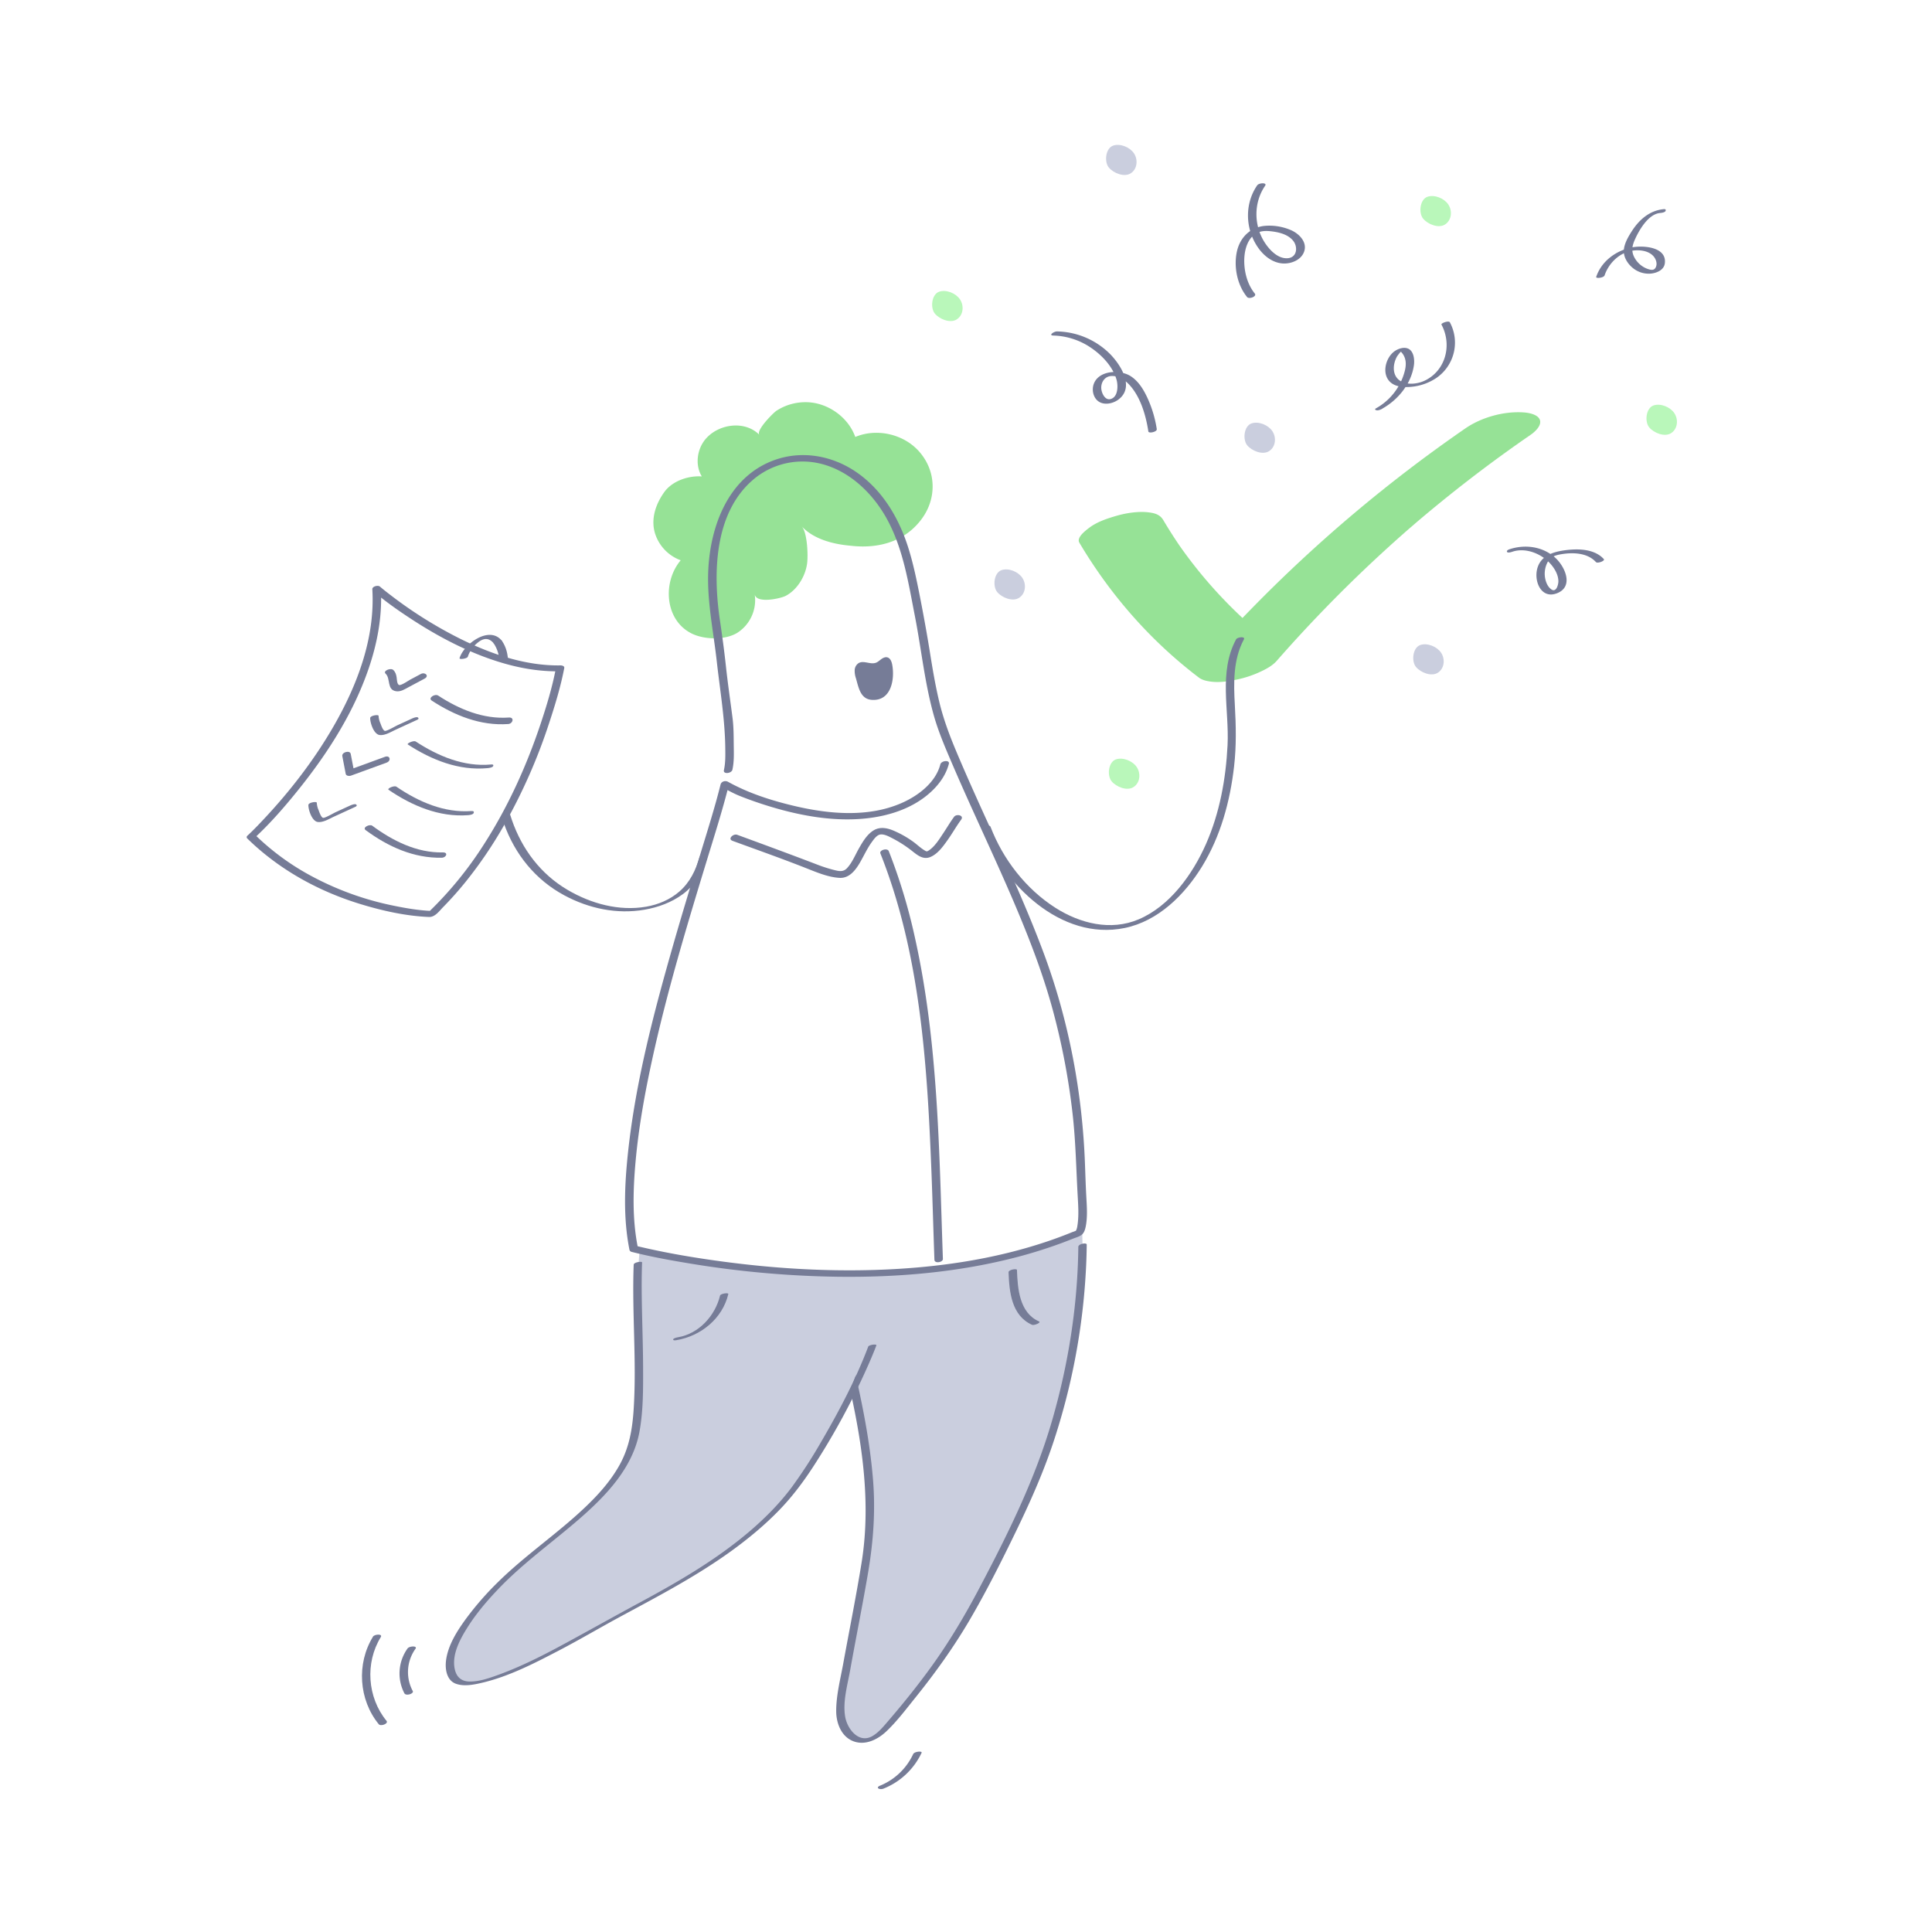 <svg xmlns="http://www.w3.org/2000/svg" viewBox="0 0 2000 2000"><defs><style>.cls-1{fill:#fff;}.cls-2{fill:#cacede;}.cls-3{fill:#767c97;}.cls-4{fill:#96e296;}.cls-5{fill:#b9f7ba;}</style></defs><title>success</title><g id="Calque_2" data-name="Calque 2"><g id="_2" data-name="2"><rect class="cls-1" width="2000" height="2000"/><path class="cls-2" d="M860.86,1346.71c.15.45.29.9.43,1.36,2,6.49,3.61,13.31,5.49,19.89q6.08,21.22,11.34,42.68c6.9,28.19,12.65,56.68,17,85.38,6.17,41.25,8.09,77.71,1.63,118.18-7.34,46-17.09,91.51-24.76,137.43-1.67,10-3.18,20.42-.56,30.23s10.45,19,20.57,19.89c11.67,1.07,21.35-8.44,29-17.31,33.28-38.5,63.82-78.92,87.91-123.65q13.38-24.86,26.18-50,10.95-21.62,21.2-43.58c5.84-12.59,11.46-25.3,16.73-38.15,29.25-71.27,45.56-141.4,46.31-220.24,0-4.27.88-8.51,1.33-12.77.23-2.24-.81-32-.22-34.11,2.56-9.39-20.3-16.12-30-24.66-27.5-24.09-70.56-3.21-100.13,7.11-40.59,14.15-79.5,32.71-117.34,53-5.6,3-11.39,6.22-14.95,11.48-3.85,5.68-4.52,13.05-3.3,19.81C855.82,1335,858.84,1340.69,860.86,1346.71Z"/><path class="cls-3" d="M873.77,1411.8c16.34,67,29.27,137,18.13,205.92-5.66,35-12.65,69.67-19,104.49-2.94,16.09-7.35,32.93-7.27,49.36.07,12.52,5.47,26.55,18.2,31.12,12.17,4.37,24.82-2,33.61-10.28,11.35-10.73,21-23.69,30.81-35.85,20.37-25.36,39.36-51.9,55.79-80,17.18-29.4,32.57-60.06,47.42-90.7,14.23-29.35,27.61-59.2,38.07-90.13A680.26,680.26,0,0,0,1124.37,1310q.5-10.8.6-21.61c0-2.31-8.65-.82-8.69,2.33-.67,60.49-10.22,121.16-27,179.25-17.62,61.08-46,118.28-75.59,174.3-15.09,28.55-31.43,56.06-50.42,82.22-9.21,12.69-18.85,25.07-28.79,37.2q-7.49,9.12-15.18,18.07c-4.74,5.52-9.6,11.47-15.92,15.27-14.09,8.44-26.22-7-28.43-19.77-2.72-15.71,2.4-33,5.17-48.47,6-33.55,12.78-67,18.49-100.58,5.44-32,7.77-63.67,5.17-96.12-2.65-33-8.58-65.77-15.65-98.06q-2.68-12.29-5.68-24.51c-.66-2.7-9.38-.47-8.7,2.33Z"/><path class="cls-2" d="M469.34,1736.41c-17.69-29.17,34.71-85.21,59.73-108C581,1581.2,651.14,1542,658.69,1476.12c8.79-76.82-8.55-145.73,11.08-225.27,6.35-25.7,15.52-52.74,36.21-73.91,55-56.26,161,5.54,178.52,51,14.72,38.13,29.86,85.7,20.22,129.73-14,64-40,132.45-88.17,190.52-44.45,53.52-112.33,90.68-173.89,123.11C614,1686.44,486.57,1764.81,469.34,1736.41Z"/><path class="cls-3" d="M898.69,1394.26c-12.94,34.18-30.34,67-48.74,98.51a501.18,501.18,0,0,1-30.06,46.42c-12.35,16.62-27,31.48-42.68,45-34.52,29.68-74.18,52.79-114.11,74.32-22.61,12.18-45,24.7-67.52,37-25.77,14.15-52.05,28.24-79.74,38.29-9.34,3.39-19.59,7-29.66,6.92-9.22-.11-14.27-5.34-15.72-14.45-2.28-14.41,5.82-29.39,13.19-41.15,9.27-14.82,20.75-28.25,32.84-40.84,25.73-26.79,56.17-48.27,84.08-72.63,27.36-23.88,54.61-52.52,61.41-89.57,4-21.89,3.82-44.94,3.74-67.13-.09-24.67-1.12-49.33-1.39-74-.13-11.36-.07-22.72.35-34.07.06-1.41-8.59-.3-8.69,2.33-1.88,49.72,3.14,99.48,0,149.18-1.3,20.6-4.46,39.73-14.55,58C632.09,1533.3,619,1547.81,605,1561c-28.34,26.84-60.95,48.79-88.83,76.14a312.59,312.59,0,0,0-33.57,38.31c-9.32,12.76-18.85,27.52-20.88,43.54-1.12,8.9.66,20.51,10.17,24,8.47,3.07,18.67,1,27.13-1,27.91-6.54,54.4-20.27,79.66-33.44,21.74-11.35,42.84-23.85,64.41-35.5,38.94-21,78.15-41.54,114.09-67.55,17.93-13,35.06-27.18,50.4-43.18,12.84-13.39,23.89-28.11,34-43.62a748.91,748.91,0,0,0,56.87-104.83c3.1-7,6.07-14,8.77-21.11.63-1.66-7.72-.8-8.59,1.49Z"/><path class="cls-1" d="M1114.93,1276.47c7.54-3.24,3-46.91,2.92-53.91-.84-78.93-16.3-164.65-44.74-239.15-30.5-79.86-63.46-142-95.09-219.47-16.16-39.59-19.92-87.68-28.34-129.62-8-39.77-12.63-74.73-33.55-110.08-20-33.72-55.16-55.42-98.17-49-57.64,8.56-92.92,70.17-78.79,165.26.34,2.32,2,13.28,2.53,17,4.3,28.94,5.75,56.52,10.74,85.35,1.32,7.6,1.67,40.94,1.43,43.81-4.76,57.21-128.59,361.89-99.18,506.11C654.69,1292.79,917.52,1360.13,1114.93,1276.47Z"/><path class="cls-1" d="M1119.17,1222.56c-.85-78.93-16.3-164.65-44.74-239.15-27.81-72.81-60.3-137.15-89.33-205.55-14.3,42.08-42.12,58.28-77,64.36-51.68,9-111.19-7-157.79-30.29C728.46,899.81,629.75,1164,656,1292.79c0,0,262.82,67.34,460.24-16.32C1123.78,1273.23,1119.24,1229.56,1119.17,1222.56Z"/><path class="cls-4" d="M876.74,437.14c-10.31-12.58-26.18-20.71-42.5-20.8a55.14,55.14,0,0,0-30.41,8.83c-3.56,2.39-21.84,20.77-17.61,25.06-15.15-15.37-42.36-11.53-55.82,4.28-8.82,10.35-11.13,26.88-3.9,38.69-13.35-1-30.36,4.38-38.84,16.21-8.87,12.37-14.1,27.68-9.65,42.53A43.54,43.54,0,0,0,704.67,580c-19.08,22.64-16.58,62.07,11.49,75.88,12.92,6.35,34.69,7,47.28-.92a40.16,40.16,0,0,0,17.81-39.78c1.74,10.19,27.19,4.24,32,1.71,12-6.28,20.39-20.15,22.24-33.41,1.19-8.49.24-32.36-5.55-38.6,16.49,17.78,45.79,19.53,51.91,20.19,28.26,3,54.9-4.67,72-27.48,15.88-21.12,15.89-49.81-2.65-70.5-16-17.85-43.69-24.07-65.79-14.77A52.72,52.72,0,0,0,876.74,437.14Z"/><path class="cls-3" d="M758.19,796.77c1.71-7.75,1.53-15.46,1.41-23.37-.14-10.07,0-20.38-1.31-30.39-2.28-17.8-4.9-35.5-6.82-53.35-1.72-15.89-3.86-31.69-6.21-47.49-7.2-48.47-6.19-111.12,34.58-145.76a78.78,78.78,0,0,1,66-17.2c31.91,6.28,57.58,30.87,72.67,58.7,16.62,30.65,22,66.25,28.61,100,6.66,34.07,10.09,68.82,19.46,102.33,4.92,17.6,12.2,34.32,19.39,51.08s14.64,33.44,22.17,50.06c15,33.13,30.33,66.14,44.44,99.67,14.28,33.93,27.39,68.25,37.07,103.8a723.21,723.21,0,0,1,20.66,107.89c3.23,28.31,3.72,56.67,5.3,85.08.57,10.23,1.35,20.94-.3,31.1a16.48,16.48,0,0,1-1.16,4.42c-.15.31-.63,1.11-.05.46-.46.52-3.56,1.45-4.86,2q-11,4.47-22.16,8.32c-58.44,20.15-120.4,28.68-182,30.53-53,1.6-106.13-1.79-158.65-8.92-28.45-3.85-56.87-8.65-84.82-15.27l-3-.72c-.73-.17-1.76-.44-.14,0l1.87,1.89c-5.89-29.25-5.06-59.61-2.4-89.17,3.18-35.25,9.47-70.2,17-104.76,15.15-69.71,35.73-138.07,56.54-206.25,8.09-26.48,16.55-52.93,23.26-79.81L747,814.52c6.59,3.66,12.87,7.16,19.91,9.89a400.07,400.07,0,0,0,43.31,14.23c23.06,6.08,46.8,10,70.7,9.53,30.18-.53,62.59-8.51,84.72-30.23,7.69-7.55,13.89-16.69,16.62-27.19,1.13-4.35-7.79-3.44-8.83.57-4.95,19.07-23.33,32.73-40.52,40.17-34.36,14.89-74.64,11.28-110.13,2.94-23.85-5.6-47.69-13.2-69.12-25.1-2.83-1.57-6.91-.46-7.75,2.88-5.86,23.47-13.18,46.58-20.24,69.71-9.77,32-19.57,64.08-28.79,96.29-20.16,70.4-39,142.12-46.79,215.11-3.55,33.25-5.06,67.66,1.57,100.64a3,3,0,0,0,1.87,1.89c20.55,5.25,41.54,9,62.47,12.43a1023.21,1023.21,0,0,0,150.62,13.4c62.84.84,126.31-4.59,187.21-20.63q23.31-6.15,45.94-14.53,5.3-2,10.54-4.07c3-1.21,6.71-2.14,9.35-4.13s3.67-5.57,4.3-8.76c2-10.13,1.11-21,.56-31.26-.59-10.9-.93-21.75-1.33-32.66-2.67-74.24-16.66-148.76-42.55-218.45-26.53-71.37-61.25-139.28-90.73-209.41-7.1-16.87-13.37-33.69-17.64-51.52-4.22-17.62-7.14-35.52-10-53.4-3-18.37-6.3-36.62-9.89-54.88-3.47-17.59-7.05-35.22-12.55-52.31-10-31-27.53-60-55.24-78.22-24.43-16-54.72-21.19-82.53-11.32-47.83,17-67,68.21-68.89,115.26-1.26,31.37,5.34,62,8.81,93,3.31,29.69,8.37,59.12,8.82,89,.11,8.07.34,16-1.41,23.89-1,4.44,7.93,3.5,8.83-.57Z"/><path class="cls-3" d="M886.44,703.5c-.12-.46-.25-.92-.38-1.37a23.37,23.37,0,0,1-1.28-8.5,9.07,9.07,0,0,1,4.11-7.22c5.24-3,12.09,1.75,17.77-.31,2.12-.77,3.79-2.41,5.62-3.74s4.1-2.43,6.28-1.86c3.12.8,4.47,4.43,5.06,7.59,2.79,15.1-1,38-21.35,36.39C891.21,723.57,889.05,712.87,886.44,703.5Z"/><path class="cls-3" d="M700.3,1387.33c25.3-4.3,47.55-22.26,53.65-47.72.4-1.68-8.06-.53-8.56,1.58-5,20.79-21.85,39.43-43.42,43.1-1,.17-5.05,1-5.12,2.31s2.62.88,3.45.73Z"/><path class="cls-3" d="M1044.06,1317c.72,20.45,3.09,45,24.36,54.45,2,.89,9.92-2.3,7.09-3.55-20.3-9-22.08-34-22.76-53.23-.06-1.76-8.79-.32-8.69,2.33Z"/><path class="cls-3" d="M510.92,665.77c9.06,13.07,6.65,30.3,4,45s-4.85,29-5.49,44c-1.4,32.84,1.16,66.68,12.26,97.83,11.35,31.86,32.54,58.16,62.51,74.27,25.38,13.64,54.37,19.8,83,14.86,14.1-2.43,28-7.52,39.61-16.07,13.74-10.15,21.26-24.12,26.07-40.23.49-1.64-7.92-.64-8.57,1.55-4.13,13.85-10,26.35-21.1,36-9.71,8.42-21.79,13.46-34.38,15.64-28.06,4.84-57.12-3.19-81.31-17.44-27.84-16.4-47.09-42-57.6-72.31-10.09-29.13-12.82-60.54-11.94-91.2.47-16.5,2.68-32.25,5.55-48.46,2.65-15,5.31-32.5-3.92-45.81-1.44-2.09-9.34,1.39-8.69,2.33Z"/><path class="cls-3" d="M911.36,883.42c41.32,103.86,48.52,218.58,52.85,329.1,1.19,30.52,2,61,3.1,91.58.15,4.24,8.89,2.67,8.77-.82-3.87-111.48-4.69-224.51-29.22-333.87a584.16,584.16,0,0,0-26.81-88.31c-1.43-3.59-10-1.09-8.69,2.32Z"/><path class="cls-3" d="M758.22,870.41c25.51,9.33,51.14,18.38,76.4,28.35,10.83,4.27,22.73,9.37,34.51,10,9.68.53,16-7.3,20.54-14.88,4.38-7.41,7.85-15.35,12.94-22.33,1.94-2.66,4.82-6.86,8.32-7.61,4.23-.9,9.83,2.29,13.44,4.14a126.14,126.14,0,0,1,20.71,13.55c5.53,4.35,11.13,8.54,18.31,5.42,7.45-3.24,12.85-10.81,17.41-17.22,5-7,9.13-14.43,14.18-21.31,3.3-4.51-4.83-6.36-7.37-2.89-4.08,5.56-7.54,11.57-11.4,17.29-4,6-8.5,13.35-14.64,17.4-2.11,1.39-2.43,1.23-4.59-.09-3.61-2.19-6.78-5.12-10.09-7.72a103,103,0,0,0-20.12-11.86c-7.19-3.33-15.32-5.4-22.5-1-6.83,4.23-11.21,11.79-15.09,18.58s-7,14.89-12.51,20.65c-4.25,4.43-9.47,2.68-14.87,1.31a154.72,154.72,0,0,1-17.28-5.73c-27-10.31-54.19-20.33-81.37-30.28-4-1.46-10.17,4.27-4.93,6.19Z"/><path class="cls-3" d="M1660.24,578.74c-9.41-10.33-25.6-10.86-38.52-9.33-13.08,1.55-27,5.34-30.49,19.75-3.27,13.35,4.63,31.3,20.7,24.92,17.72-7,7.94-28.16-2.45-37.19-13-11.29-30.83-13.55-46.85-8.31-1.05.34-3.42,1.45-2.5,2.81s4.68,0,5.65-.3c13-4.26,28.18,1.43,37.57,10.79,5.09,5.07,9.78,12.33,9.89,19.75,0,3.55-2.15,11.93-7.15,8.59-3.25-2.17-5.15-6-6.13-9.71a25.55,25.55,0,0,1,1.82-18c3.2-6.22,8.17-7.73,14.63-8.81,12-2,26.89-1.51,35.68,8.14,1.64,1.8,9.82-1.27,8.15-3.1Z"/><path class="cls-3" d="M1722.07,216.54c-14.22,1.37-24.89,10.6-32.45,22.22-3.69,5.68-8,12.86-8.6,19.76s3.14,13.39,8.09,17.87a26,26,0,0,0,20,6.83c6.08-.66,13.38-3.7,14.3-10.53,2.31-17.22-22.6-18.84-34-16.59-16.53,3.27-31.46,14.17-37,30.45-.71,2.1,7.79,1.06,8.62-1.38,4.33-12.75,15.34-23.66,29-25.7,7.22-1.08,16.58,0,21.68,5.82,2.42,2.74,4,7.18,2.62,10.75-1.58,4.23-4.9,3.63-8.54,2.4A25.09,25.09,0,0,1,1691,264.55c-2.46-6.14-.84-11.62,1.79-17.36,4.41-9.63,13.69-25.52,25.61-26.68,1.44-.13,5.15-.56,5.79-2.17s-.5-2-2.15-1.8Z"/><path class="cls-3" d="M1299,303.91c-7.17-8.79-10.55-20.58-10.93-31.8-.35-10.3,2-23,10.78-29.49,4.8-3.56,10.7-3.86,16.45-3.24,8.17.88,17.59,3,23.14,9.56,5.39,6.37,4.47,17.68-5.54,18.37-9.82.67-18.29-8.17-23.25-15.62-11.81-17.71-12.14-41.82,0-59.38,2.42-3.51-6.37-3.1-8.18-.48-13.06,18.89-12.45,44.43.14,63.42,5.94,9,15.21,16.79,26.37,17.49,8.62.54,19.07-3.57,22.08-12.34,3.4-9.89-5.32-18.53-13.65-22.16a56.33,56.33,0,0,0-27.88-4.35c-14.92,1.77-25.22,12.58-28.21,27-3.23,15.62.47,34.12,10.64,46.58,2.1,2.57,10.44-.6,8-3.56Z"/><path class="cls-3" d="M1431.09,422.93c16.46-9.19,30.08-26.08,32.63-45.15.75-5.64-.18-14.9-6.69-17.14-4.69-1.62-10.84.76-14.47,3.78-8.06,6.7-11.86,21.29-4.62,29.81,5.82,6.86,16.6,7,24.83,6A55.33,55.33,0,0,0,1487.3,391a44.37,44.37,0,0,0,13.59-57.33c-1.18-2.18-9.44.95-8.7,2.33,7.23,13.4,7.28,30.06-.75,43.17a39,39,0,0,1-17.33,15.21c-7.38,3.24-18,4.39-25-.39-8.24-5.63-7.32-17.22-2.9-25a40.11,40.11,0,0,1,3.68-4.7c1-1.27,1.48-.25.23-.66-2-.67.59.91.63,1,4.86,5.5,5.29,11.93,3.56,19.06a61.67,61.67,0,0,1-29.88,39c-1.68.94-.81,1.67.52,2,1.88.43,4.55-.75,6.15-1.65Z"/><path class="cls-3" d="M1197.5,444.3a120.81,120.81,0,0,0-9.6-32.21c-4-8.7-9.31-17.56-17.61-22.79-11.27-7.09-34-6-38.38,9.25-1.74,6,.12,13.6,5.52,17.17,6.06,4,14.86,2,20.35-2.09,17.14-12.81,2.47-35.89-8.75-47.26a79.77,79.77,0,0,0-54.92-23.28c-2.86-.06-9.36,4.14-3.56,4.27a72.69,72.69,0,0,1,38.93,12.71c11.35,7.72,22.37,19.34,26.3,32.78,1.81,6.18,1.81,18.27-6.24,20.28-5.77,1.44-9.21-6.36-9.51-11-.42-6.43,3.64-12.53,10.41-12.88,7.15-.37,13.6,3.72,18.33,8.74,11.87,12.57,17.45,32,20,48.63.37,2.39,9.12.44,8.69-2.33Z"/><path class="cls-5" d="M1150.73,808.79c-4.94-6-3.37-20,4.52-22.7,7.33-2.46,17.35,1.65,21.58,8.11s3.49,16-3.29,20.51S1155.5,814.56,1150.73,808.79Z"/><path class="cls-2" d="M1291.11,461c-4.94-6-3.37-20.05,4.52-22.7,7.33-2.46,17.35,1.65,21.57,8.11s3.5,16-3.28,20.51S1295.87,466.76,1291.11,461Z"/><path class="cls-5" d="M1707.24,442.39c-4.93-6-3.36-20,4.53-22.69,7.33-2.47,17.35,1.64,21.57,8.1s3.5,16-3.28,20.51S1712,448.16,1707.24,442.39Z"/><path class="cls-5" d="M967.77,324.63c-4.94-6-3.37-20,4.52-22.69,7.33-2.47,17.35,1.64,21.57,8.1s3.5,16-3.28,20.51S972.53,330.4,967.77,324.63Z"/><path class="cls-2" d="M1465.79,690.4c-4.93-6-3.36-20,4.53-22.7,7.33-2.46,17.35,1.65,21.57,8.11s3.5,16-3.29,20.51S1470.56,696.17,1465.79,690.4Z"/><path class="cls-2" d="M1032.29,612.87c-4.94-6-3.37-20,4.52-22.69,7.33-2.47,17.35,1.64,21.57,8.1s3.5,16-3.28,20.51S1037.06,618.64,1032.29,612.87Z"/><path class="cls-5" d="M1473.24,226.36c-4.93-6-3.36-20,4.53-22.69,7.33-2.46,17.35,1.64,21.57,8.1s3.5,16-3.29,20.52S1478,232.13,1473.24,226.36Z"/><path class="cls-2" d="M1147.84,173.42c-4.93-6-3.36-20,4.53-22.7,7.32-2.46,17.35,1.65,21.57,8.11s3.49,16-3.29,20.51S1152.61,179.19,1147.84,173.42Z"/><path class="cls-1" d="M260,866.06c78.15,77.07,186.55,80.1,186.55,80.1,103.18-97.57,133.18-254.29,133.18-254.29-92,1.87-189.88-82.31-189.88-82.31C397.94,738.18,260,866.06,260,866.06Z"/><path class="cls-3" d="M256,868c32.77,32.1,73.57,54.62,117.31,67.95,22.74,6.94,46.89,12.33,70.75,13.3,6.29.26,10.63-6.12,14.71-10.26q12.54-12.77,23.75-26.74a443.49,443.49,0,0,0,38.6-56.77,576.41,576.41,0,0,0,47.43-107.21c6.12-18.55,11.88-37.5,15.57-56.71.42-2.2-2.49-2.77-4-2.74-36,.56-71.56-11.64-103.51-27.47a442.56,442.56,0,0,1-70.71-44.09c-4.31-3.27-8.6-6.59-12.71-10.11-1.86-1.6-7.93-.19-7.76,2.82,3,50.25-15.41,99-40.15,141.94-20,34.68-44.69,66.73-72.05,95.9-5.46,5.83-11,11.64-16.87,17.08-1.56,1.44-.56,3.4,1.09,4.09,2.11.87,4.62-.22,6.15-1.65,16.89-15.67,32.17-33.37,46.53-51.34,29.66-37.12,55.85-78.34,71.34-123.48,9.19-26.76,14.43-54.9,12.76-83.25L386.49,612c12.44,10.68,26.05,20.19,39.77,29.14,28.56,18.62,59.38,34.72,92.11,44.62,19.78,6,40.25,9.5,61,9.18l-4-2.75c-3.77,19.63-9.66,39-16,57.92-14.58,43.49-33.78,85.71-58.64,124.32a381.83,381.83,0,0,1-57.76,70.47l5.15-1.86c-13.5-.39-27.1-2.7-40.3-5.4a308.78,308.78,0,0,1-89.29-32.85A258.8,258.8,0,0,1,264,864.17C261.25,861.5,253,865,256,868Z"/><path class="cls-3" d="M458.37,882.41c-26.93.56-51.89-12-73.05-27.65-2.63-1.94-10.51,1.84-6.82,4.57,23.07,17.06,49.7,29.2,78.87,28.58,4.62-.09,7-5.63,1-5.5Z"/><path class="cls-3" d="M488.12,839.57c-28.25,2.14-54.85-9.58-77.76-25.18-2.27-1.55-10,1.93-8.12,3.21,24.29,16.53,52.41,28.52,82.33,26.26,1.49-.12,5.12-.56,5.77-2.24s-.51-2.18-2.22-2Z"/><path class="cls-3" d="M526.8,742.78c-26.46,1.9-51.41-8.48-73.18-22.72-3.42-2.23-10.9,2.44-6.65,5.21,23.57,15.41,50.55,26.29,79.15,24.24,5-.36,6.59-7.16.68-6.73Z"/><path class="cls-3" d="M508.41,791.39c-28.16,2.64-54.93-8.67-78.08-23.79-2.14-1.4-9.62,2.11-8.16,3.06,24.54,16,52.78,27.32,82.55,24.52,1.4-.13,5.18-.58,5.8-2.13s-.5-1.81-2.11-1.66Z"/><path class="cls-3" d="M399.16,697.37c5.42,5.09,1,16.7,10.91,18.21,4.72.71,9-2.14,12.94-4.25l16.47-8.79c5.23-2.79.51-7.15-3.78-4.86l-11.27,6c-1.55.83-9.6,6.44-11.47,5.38-2.12-1.2-2.06-5.93-2.39-8-.47-2.89-1.25-5.45-3.44-7.5-2.74-2.57-11,1-8,3.75Z"/><path class="cls-3" d="M383.22,743.36c-.06,5.1,3.74,16.71,9.72,17.5,5.59.74,11.83-3.26,16.64-5.47l22.06-10.13c1.42-.65,2.28-1.47,1-2.48s-4.94.52-6.09,1.05l-15,6.89c-2.52,1.16-11.58,6.54-13.29,5.86-2.09-.82-3.75-6-4.47-7.87a21.46,21.46,0,0,1-1.89-7.68c0-1.62-8.66-.36-8.69,2.33Z"/><path class="cls-3" d="M319.24,833.4c-.06,5.1,3.75,16.72,9.72,17.51,5.59.73,11.84-3.26,16.65-5.47l22.06-10.13c1.41-.65,2.28-1.48,1-2.48s-4.93.52-6.09,1l-15,6.89c-2.51,1.15-11.58,6.54-13.29,5.86-2.09-.83-3.75-6-4.46-7.87a21.26,21.26,0,0,1-1.89-7.69c0-1.62-8.66-.36-8.7,2.33Z"/><path class="cls-3" d="M354.36,782.73l3.54,18.44c.39,2,3.63,2.42,5.16,1.86l37.09-13.53c5.13-1.88,3.66-8-1.62-6.06L361.44,797l5.16,1.86-3.54-18.44c-.78-4.07-9.5-1.84-8.7,2.33Z"/><path class="cls-4" d="M1117.31,561.73c32,54,73.8,101.81,123.86,139.76,3.58,2.72,8.77,3.7,13.1,4.2,8.72,1,17.67-.39,26.16-2.21a112.12,112.12,0,0,0,22.23-7.15c6.68-3,14.08-6.63,19-12.23q46.21-52.71,97.33-100.82,12.69-11.92,25.65-23.55,6.31-5.65,12.7-11.25c1.64-1.43,8.82-7.42,1.5-1.32,2.51-2.1,5-4.27,7.46-6.4q26.84-22.86,54.78-44.42,31.11-24,63.49-46.28c3.84-2.65,11.22-9,9.64-14.93s-11.16-7.72-15.81-8.11c-20.66-1.74-44.39,4.7-61.48,16.47a1499.24,1499.24,0,0,0-220.13,185.33q-28.11,28.71-54.6,58.94l80.48-17.39a474.47,474.47,0,0,1-102.86-107.29l2.71,3.92q-9.63-14-18.27-28.57c-3.53-5.95-9.08-7.34-15.82-8.11-10.17-1.15-22.3.69-32,3.46-10.12,2.9-21.07,6.45-29.45,13-3.33,2.61-12.77,9.66-9.65,14.94Z"/><path class="cls-3" d="M421.92,1706.45a44.4,44.4,0,0,0-3.32,46.42c1.68,3.16,10.15.4,8.69-2.33a41.38,41.38,0,0,1,2.79-43.68c2.42-3.38-6.35-2.93-8.16-.41Z"/><path class="cls-3" d="M386.1,1694.32c-17.17,27.86-14.73,65.28,6,90.6,2.08,2.53,10.43-.63,8-3.54-19.82-24.15-22.33-60-5.93-86.62,2.26-3.66-6.51-3.13-8.16-.44Z"/><path class="cls-3" d="M945.34,1815.76a64.68,64.68,0,0,1-34.09,32.66c-5.64,2.29-.45,4.69,3.32,3.16a73.71,73.71,0,0,0,39.43-37c1.07-2.28-7.43-1.43-8.66,1.21Z"/><path class="cls-3" d="M1016.68,858.16c21.76,57.08,81.46,116.06,147.54,102.51,34.81-7.15,62-34.27,80.11-63.63,19.21-31.26,29.05-67.44,33.19-103.66,2.43-21.25,2-42,.79-63.32-1.3-23-1.87-47.2,9.34-68.1,1.89-3.52-6.76-2.52-8.07-.09-18.26,34-7,72.93-8.82,109.48-1.73,35-8.17,70.3-22.36,102.44-13.79,31.22-37.28,64.17-69.66,77.91-28.93,12.28-60.69,4.3-86.27-12-30.45-19.44-54.28-50.21-67.1-83.83-1.11-2.91-9.71-.34-8.69,2.33Z"/><path class="cls-3" d="M484.3,679.77a30.82,30.82,0,0,1,9.87-14.19c5.9-5,11.65-6,17,.49,1.3,1.6,9.47-1.38,8.2-2.94-13-15.85-39.22,3.58-43.64,18.19-.5,1.64,7.9.64,8.57-1.55Z"/></g></g></svg>